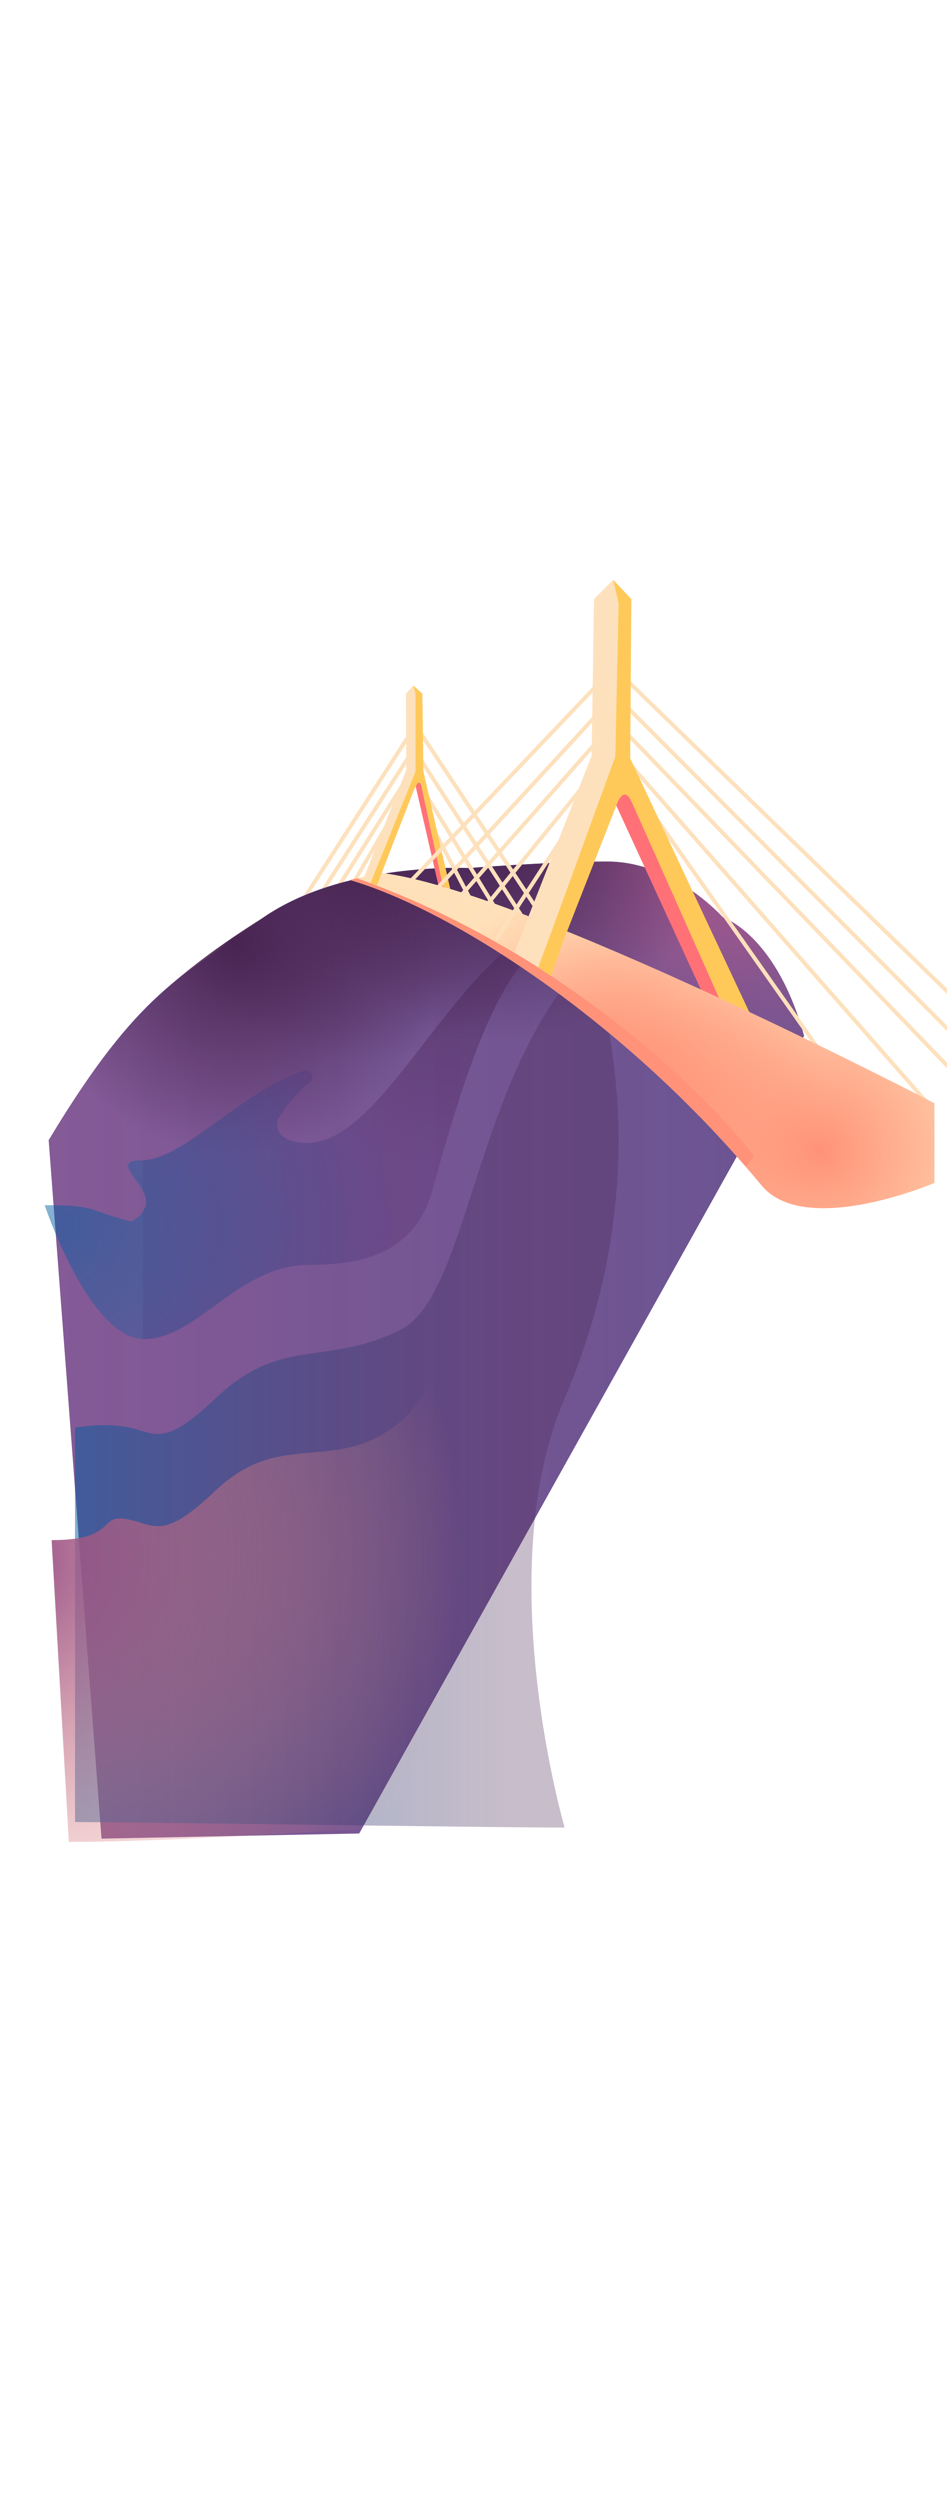<?xml version="1.0" encoding="utf-8"?>
<!-- Generator: Adobe Illustrator 26.3.1, SVG Export Plug-In . SVG Version: 6.00 Build 0)  -->
<svg version="1.1" xmlns="http://www.w3.org/2000/svg" xmlns:xlink="http://www.w3.org/1999/xlink" x="0px" y="0px"
	 viewBox="0 0 1440 3800" style="enable-background:new 0 0 1440 3800;" xml:space="preserve">
<style type="text/css">
	.st0{fill:none;stroke:#FDE1BD;stroke-width:6;stroke-miterlimit:10;}
	.st1{fill:#1D150B;stroke:#FDE1BD;stroke-width:6;stroke-miterlimit:10;}
	.st2{fill:#6D5B9D;}
	.st3{clip-path:url(#SVGID_00000128452730250378962350000007276238418574187163_);}
	.st4{opacity:0.5;fill:url(#SVGID_00000065774249252644376010000015993104924314526880_);enable-background:new    ;}
	.st5{opacity:0.5;}
	.st6{fill:url(#SVGID_00000022518890382069929980000012141184788072750520_);}
	.st7{fill:url(#SVGID_00000149350599048526955960000011787139932216206983_);}
	.st8{fill:url(#SVGID_00000115476291080768521140000004968673194283023236_);}
	.st9{fill:url(#SVGID_00000163063410165736899100000010024765866252645516_);}
	.st10{fill:url(#SVGID_00000031168943620322532190000017782674389639103362_);}
	.st11{clip-path:url(#SVGID_00000117656057942036243410000007110956949845053583_);}
	.st12{fill:url(#SVGID_00000055683955400067462140000007653118566319958680_);}
	.st13{clip-path:url(#SVGID_00000046320818453277446380000016431006334305938877_);}
	.st14{fill:url(#SVGID_00000155844675821140433950000011567900328868280739_);}
	.st15{clip-path:url(#SVGID_00000000218237759253562340000005104922397108356015_);}
	.st16{fill:#633B7D;}
	.st17{fill:url(#SVGID_00000103981432074262425470000018078846426280535169_);}
	.st18{fill:url(#SVGID_00000073714114866397109950000013231743249382844857_);}
	.st19{display:none;}
	.st20{display:inline;fill:url(#bridge-top-2_00000005987615428186307780000009538253160664653730_);}
	.st21{display:inline;}
	.st22{clip-path:url(#SVGID_00000046317360733637964880000007208971059141050513_);}
	.st23{fill:#FF987F;}
	.st24{fill:#FDE1BD;}
	.st25{fill:#FF7177;}
	.st26{fill:#FFC95A;}
	.st27{clip-path:url(#Bridge_00000098191122249552145840000002686567966961274047_);fill:#FF9278;}
	
		.st28{clip-path:url(#Bridge_00000098191122249552145840000002686567966961274047_);fill:url(#SVGID_00000021114918175685484580000015884937234296891296_);}
	
		.st29{clip-path:url(#Bridge_00000098191122249552145840000002686567966961274047_);fill:url(#SVGID_00000143617835475661105490000004722632246443558018_);}
	
		.st30{clip-path:url(#Bridge_00000098191122249552145840000002686567966961274047_);fill:url(#SVGID_00000052099474940423681230000017509090211807763875_);}
</style>
<g id="under_bridge">
	<line class="st0" x1="620.4" y1="1152" x2="492" y2="1351.9"/>
	<line class="st0" x1="619.2" y1="1182.3" x2="514.2" y2="1348.3"/>
	<line class="st0" x1="607.4" y1="1221.4" x2="536.7" y2="1343.1"/>
	<line class="st1" x1="620.9" y1="1119.4" x2="465.1" y2="1361.2"/>
</g>
<g id="Layer_4">
	<g id="house">
		<path class="st2" d="M1099.1,1394.2c0,0-74.8-84.7-175.5-84.7c-86,0-210.7,10-210.7,10s-191-10-312.8,75.3
			C291.4,1481.5,224,1483.4,74,1733l80.4,1061.6l391.8-7.8l676.5-1212.3C1180.2,1420.4,1099.1,1394.2,1099.1,1394.2z"/>
		<g>
			<defs>
				<path id="SVGID_1_" d="M1099.1,1394.2c0,0-74.8-84.7-175.5-84.7c-86,0-210.7,10-210.7,10s-186.9-10-312.8,75.3
					C237.9,1497.6,171.9,1570.3,74,1733l80.4,1061.6l391.8-7.8l676.5-1212.3C1180.2,1420.4,1099.1,1394.2,1099.1,1394.2z"/>
			</defs>
			<clipPath id="SVGID_00000137829900760370267170000015648892943075379627_">
				<use xlink:href="#SVGID_1_"  style="overflow:visible;"/>
			</clipPath>
			<g style="clip-path:url(#SVGID_00000137829900760370267170000015648892943075379627_);">
				
					<linearGradient id="SVGID_00000090293899693413283990000012384336089769812355_" gradientUnits="userSpaceOnUse" x1="0" y1="4889.08" x2="1453" y2="4889.08" gradientTransform="matrix(1 0 0 -1 0 6790.86)">
					<stop  offset="0" style="stop-color:#D65B86;stop-opacity:0.5"/>
					<stop  offset="1" style="stop-color:#482451;stop-opacity:0.3"/>
				</linearGradient>
				
					<rect y="3.6" style="opacity:0.5;fill:url(#SVGID_00000090293899693413283990000012384336089769812355_);enable-background:new    ;" width="1453" height="3796.4"/>
				<g class="st5">
					
						<radialGradient id="SVGID_00000181766328780617174010000008114225424563081352_" cx="1009.79" cy="2598.58" r="319.36" gradientTransform="matrix(1 0 0 -1 0 3800)" gradientUnits="userSpaceOnUse">
						<stop  offset="0" style="stop-color:#D65B86"/>
						<stop  offset="1" style="stop-color:#D65B86;stop-opacity:0"/>
					</radialGradient>
					<circle style="fill:url(#SVGID_00000181766328780617174010000008114225424563081352_);" cx="1009.8" cy="1201.4" r="319.4"/>
					
						<radialGradient id="SVGID_00000082332788150070518530000012171676897484930699_" cx="1139.79" cy="2467.58" r="319.36" gradientTransform="matrix(1 0 0 -1 0 3800)" gradientUnits="userSpaceOnUse">
						<stop  offset="0" style="stop-color:#D65B86"/>
						<stop  offset="1" style="stop-color:#D65B86;stop-opacity:0"/>
					</radialGradient>
					<circle style="fill:url(#SVGID_00000082332788150070518530000012171676897484930699_);" cx="1139.8" cy="1332.4" r="319.4"/>
				</g>
				
					<radialGradient id="SVGID_00000003105882650099798390000015002443822826537355_" cx="548.79" cy="2507.58" r="319.36" gradientTransform="matrix(1 0 0 -1 0 3800)" gradientUnits="userSpaceOnUse">
					<stop  offset="0" style="stop-color:#482451"/>
					<stop  offset="1" style="stop-color:#482451;stop-opacity:0"/>
				</radialGradient>
				<circle style="fill:url(#SVGID_00000003105882650099798390000015002443822826537355_);" cx="548.8" cy="1292.4" r="319.4"/>
				
					<radialGradient id="SVGID_00000007426582182857530080000005431432233097221553_" cx="769.79" cy="2537.58" r="319.36" gradientTransform="matrix(1 0 0 -1 0 3800)" gradientUnits="userSpaceOnUse">
					<stop  offset="0" style="stop-color:#482451"/>
					<stop  offset="1" style="stop-color:#482451;stop-opacity:0"/>
				</radialGradient>
				<circle style="fill:url(#SVGID_00000007426582182857530080000005431432233097221553_);" cx="769.8" cy="1262.4" r="319.4"/>
				
					<radialGradient id="SVGID_00000129172054739497385450000002406866492097827210_" cx="358.79" cy="2367.58" r="319.36" gradientTransform="matrix(1 0 0 -1 0 3800)" gradientUnits="userSpaceOnUse">
					<stop  offset="0" style="stop-color:#482451"/>
					<stop  offset="1" style="stop-color:#482451;stop-opacity:0"/>
				</radialGradient>
				<circle style="fill:url(#SVGID_00000129172054739497385450000002406866492097827210_);" cx="358.8" cy="1432.4" r="319.4"/>
			</g>
		</g>
		<g>
			<defs>
				<path id="SVGID_00000126314543104087679900000001503544035610469053_" d="M-21.6,2768.6c215.1,0,743.8,9.2,880.2,9.2
					c0,0-113.2-388.2-0.6-650.8c129.9-303.1,73.9-552.7,49.3-639.3c-3-10.6-14.1-16.8-24.7-13.7c-3.8,1.1-7.2,3.3-9.8,6.3
					c-153,181.6-162.3,491.7-265,541.6c-114.8,55.8-179.8,8.2-280.2,103.7c-69.9,66.5-87.2,56.7-119.2,47.2
					c-67.6-20.2-131.4,11.9-242.3,11.9L-21.6,2768.6z"/>
			</defs>
			<clipPath id="SVGID_00000008844264851055583760000017224132659443257732_">
				<use xlink:href="#SVGID_00000126314543104087679900000001503544035610469053_"  style="overflow:visible;"/>
			</clipPath>
			<g style="clip-path:url(#SVGID_00000008844264851055583760000017224132659443257732_);">
				
					<linearGradient id="SVGID_00000133506183721800337220000010222662432414210197_" gradientUnits="userSpaceOnUse" x1="114.1" y1="1691.26" x2="1002.93" y2="1691.26" gradientTransform="matrix(1 0 0 -1 0 3800)">
					<stop  offset="0" style="stop-color:#005DA1;stop-opacity:0.5"/>
					<stop  offset="0.75" style="stop-color:#482451;stop-opacity:0.3"/>
				</linearGradient>
				
					<rect x="114.1" y="1428.3" style="fill:url(#SVGID_00000133506183721800337220000010222662432414210197_);" width="888.8" height="1361"/>
			</g>
		</g>
		<g>
			<defs>
				<path id="SVGID_00000137851896102345456600000016731241843224457652_" d="M104.7,2799.6c215.1,0,576.3-31.8,712.7-31.8
					c0,0-71.9-303.8,40.7-500.7c163.6-286.3,349.8-788.9,325.2-875.5c-4.4-15.4-69.8-4.1-150.4,18.8c-296.1,84-283,636.2-425,751.6
					c-99.1,80.6-179.8,8.2-280.2,103.7c-69.9,66.5-87.2,56.7-119.2,47.2c-67.6-20.2-19,28-130,28L104.7,2799.6z"/>
			</defs>
			<clipPath id="SVGID_00000087412769014092650760000011542454314972184745_">
				<use xlink:href="#SVGID_00000137851896102345456600000016731241843224457652_"  style="overflow:visible;"/>
			</clipPath>
			<g style="clip-path:url(#SVGID_00000087412769014092650760000011542454314972184745_);">
				
					<radialGradient id="SVGID_00000175305594059671796320000006823639233124837291_" cx="1.65" cy="1432.57" r="705.68" gradientTransform="matrix(1 0 0 -1 0 3800)" gradientUnits="userSpaceOnUse">
					<stop  offset="0" style="stop-color:#904A85"/>
					<stop  offset="1" style="stop-color:#FF987F;stop-opacity:0"/>
				</radialGradient>
				<circle style="fill:url(#SVGID_00000175305594059671796320000006823639233124837291_);" cx="1.7" cy="2367.4" r="705.7"/>
			</g>
		</g>
		<g class="st5">
			<g>
				<defs>
					<path id="SVGID_00000160178792961131413310000011786774634477749382_" d="M467.5,1737.2c-44.2,0-52-24.2-42.5-39.7
						c12.4-20,28-37.8,46.3-52.7c8.6-7,1.2-20.8-9.4-17.3c-95.8,31.6-183.2,136.2-247,136.2c-53.8,0,18.9,40.1,5.8,71.3
						c-4.1,9.7-11.7,17.4-21.3,21.6c-65.6-16.3-48.5-24.8-131.5-24.8c0,0,68.1,203.4,151,203.4s141.3-112.7,252.5-112.7
						c81.8,0,160.4-18.7,186.7-115.4c66.8-246,113.4-334.2,174.9-381.6c9.6-7.4,0.3-22.3-10.5-16.9
						C681.9,1477.9,579.8,1737.2,467.5,1737.2z"/>
				</defs>
				<clipPath id="SVGID_00000088843538713435225200000008606461999239599517_">
					<use xlink:href="#SVGID_00000160178792961131413310000011786774634477749382_"  style="overflow:visible;"/>
				</clipPath>
				<g style="clip-path:url(#SVGID_00000088843538713435225200000008606461999239599517_);">
					<rect x="217.4" y="1364.7" class="st16" width="648.8" height="694.1"/>
					
						<radialGradient id="SVGID_00000098929299207092440030000016961913769931673763_" cx="81.15" cy="1937.39" r="521.85" gradientTransform="matrix(1 0 0 -1 0 3800)" gradientUnits="userSpaceOnUse">
						<stop  offset="0" style="stop-color:#005DA1"/>
						<stop  offset="1" style="stop-color:#005DA1;stop-opacity:0"/>
					</radialGradient>
					<circle style="fill:url(#SVGID_00000098929299207092440030000016961913769931673763_);" cx="81.2" cy="1862.6" r="521.8"/>
					
						<radialGradient id="SVGID_00000176025954446445356610000003056432394570887314_" cx="700.92" cy="2344.99" r="319.36" gradientTransform="matrix(1 0 0 -1 0 3800)" gradientUnits="userSpaceOnUse">
						<stop  offset="0" style="stop-color:#482451"/>
						<stop  offset="1" style="stop-color:#482451;stop-opacity:0"/>
					</radialGradient>
					<circle style="fill:url(#SVGID_00000176025954446445356610000003056432394570887314_);" cx="700.9" cy="1455" r="319.4"/>
				</g>
			</g>
		</g>
		<g id="bridge" class="st19">
			
				<linearGradient id="bridge-top-2_00000013160916644091367280000014320715784696295315_" gradientUnits="userSpaceOnUse" x1="729.904" y1="2503.474" x2="1413.384" y2="1892.645" gradientTransform="matrix(1 0 0 -1 0 3800)">
				<stop  offset="0" style="stop-color:#FFE2BE"/>
				<stop  offset="0.57" style="stop-color:#FF987F"/>
			</linearGradient>
			
				<path id="bridge-top-2" style="display:inline;fill:url(#bridge-top-2_00000013160916644091367280000014320715784696295315_);" d="
				M1143.1,1767.3c-273.2-26.3-588.7-283.7-619.7-483.7h36.4c51.2,166.9,379.2,383,636.7,383c122.7,0,243.5-20.5,243.5-20.5v121.2
				C1440,1767.3,1247,1777.3,1143.1,1767.3z"/>
			<g class="st21">
				<defs>
					<path id="SVGID_00000070118221894545672560000002519304875213343406_" d="M1143.1,1767.3c-273.2-26.3-588.7-283.7-619.7-483.7
						h36.4c51.2,166.9,379.2,383,636.7,383c122.7,0,243.5-20.5,243.5-20.5v121.2C1440,1767.3,1247,1777.3,1143.1,1767.3z"/>
				</defs>
				<clipPath id="SVGID_00000062172741127040108170000005903347712738992786_">
					<use xlink:href="#SVGID_00000070118221894545672560000002519304875213343406_"  style="overflow:visible;"/>
				</clipPath>
				<g style="clip-path:url(#SVGID_00000062172741127040108170000005903347712738992786_);">
					<path id="bridge-shadow" class="st23" d="M1093.1,1807.3c-274.4,0-578.7-333.7-609.7-533.7h41.4c35,214.2,374.2,459,631.7,459
						L1093.1,1807.3z"/>
				</g>
			</g>
		</g>
	</g>
	<g id="Layer_2">
		<path class="st24" d="M903.2,910.7l29.3-29.3l27.6,29.3l-10.8,248.9l221.6,443.9l-38.3-6.9c0,0-163.8-362.4-167.6-370.4
			c-4.1-8.5-10.2-35.4-23.3-36.1c-10.6-0.5-17.6,19.2-23.5,34c-10.9,27.1-100.2,258.4-100.2,258.4l-38.4-28.5l120-305.2L903.2,910.7
			z"/>
		<path class="st24" d="M617.1,1054.5l11.4-12.4l13.7,12.4l-0.2,122.3l39.7,178.2l-8.1-7.5c0,0-29.8-148.3-32.1-152.4
			c-2.3-4.1-2.4-8.8-6.2-8.8s-7.9,2.3-11,9.2c-3,6.9-54.4,142.5-54.4,142.5l-18-0.4l65.9-167.4L617.1,1054.5z"/>
		<line class="st0" x1="940.3" y1="1021.4" x2="1521.1" y2="1585.4"/>
		<line class="st0" x1="940.3" y1="1061.4" x2="1490.4" y2="1613.6"/>
		<line class="st0" x1="940.3" y1="1101.4" x2="1461.1" y2="1641.4"/>
		<line class="st0" x1="940.3" y1="1141.4" x2="1415.5" y2="1682.6"/>
		<line class="st0" x1="982.5" y1="1222.2" x2="1306.7" y2="1682.6"/>
		<line class="st0" x1="638.1" y1="1112" x2="830.4" y2="1402.8"/>
		<line class="st0" x1="638.1" y1="1152" x2="814" y2="1424.5"/>
		<line class="st0" x1="638.1" y1="1192" x2="761.9" y2="1394.9"/>
		<line class="st0" x1="652.4" y1="1247.4" x2="721.1" y2="1378.3"/>
		<polygon class="st25" points="941.7,1190.1 962.5,1202 1128.5,1567.2 1086.3,1548.7 930.4,1209.8 		"/>
		<polygon class="st25" points="631,1190.5 666.9,1346.7 681.7,1354.9 639.9,1183.9 		"/>
		<path class="st26" d="M1112.5,1560l41.6,9.8l-195.8-417.3l1.7-241.9l-27.6-29.3l8.3,35.7l-5.1,233l-104.7,287.3l19.7,8
			c0,0,85.9-218.8,88.2-225.1c2.3-6.2,6.2-11.3,10-12.4c3.4-1,7.5,2.7,10.5,8.5C962.4,1222.4,1112.5,1560,1112.5,1560z"/>
		<path class="st26" d="M628.5,1042.1l3.3,12.3v118.3l-66.1,164.1l9.8,2.8c0,0,53-137.2,55.1-141.3c2.7-5.2,4.6-9.1,6.5-8.6
			c3.1,0.8,3.5,4.4,4.3,8.2c1.8,9.5,32.2,149.4,32.2,149.4l11.2,4.4l-41-179.5l-1.5-117.8L628.5,1042.1z"/>
		<g>
			<defs>
				<path id="Bridge_00000140713862860805911930000017057338436821655188_" d="M1157.9,1801.6c-206.1-249.8-471.2-419.1-625.9-464.1
					l47.4-10.8c218.4,25.9,841.5,350.2,841.5,350.2V1798C1420.9,1798,1224.3,1882,1157.9,1801.6z"/>
			</defs>
			<use xlink:href="#Bridge_00000140713862860805911930000017057338436821655188_"  style="overflow:visible;fill:#FFE1B9;"/>
			<clipPath id="Bridge_00000114790638038927669000000006197049467338930321_">
				<use xlink:href="#Bridge_00000140713862860805911930000017057338436821655188_"  style="overflow:visible;"/>
			</clipPath>
			
				<path id="Bridge_00000023983732267790986800000017939954416847889589_" style="clip-path:url(#Bridge_00000114790638038927669000000006197049467338930321_);fill:#FF9278;" d="
				M1079,1838c-274.4,0-572.4-300.5-603.5-500.6l53.5-7.3c336,114.8,566.3,357,617.5,427.7L1079,1838z"/>
			
				<radialGradient id="SVGID_00000057128972963274288590000010576807331923017644_" cx="926.424" cy="1700.929" r="319.36" gradientTransform="matrix(1 0 0 1 5.801 30.754)" gradientUnits="userSpaceOnUse">
				<stop  offset="0" style="stop-color:#FF9278"/>
				<stop  offset="1" style="stop-color:#FF9278;stop-opacity:0"/>
			</radialGradient>
			
				<circle style="clip-path:url(#Bridge_00000114790638038927669000000006197049467338930321_);fill:url(#SVGID_00000057128972963274288590000010576807331923017644_);" cx="932.2" cy="1731.7" r="319.4"/>
			
				<radialGradient id="SVGID_00000115476558796291707320000012064167205339018169_" cx="930.424" cy="1616.828" r="319.36" gradientTransform="matrix(1 0 0 1 5.801 30.754)" gradientUnits="userSpaceOnUse">
				<stop  offset="0" style="stop-color:#FF9278"/>
				<stop  offset="1" style="stop-color:#FF9278;stop-opacity:0"/>
			</radialGradient>
			
				<circle style="clip-path:url(#Bridge_00000114790638038927669000000006197049467338930321_);fill:url(#SVGID_00000115476558796291707320000012064167205339018169_);" cx="936.2" cy="1647.6" r="319.4"/>
			
				<radialGradient id="SVGID_00000132806457315834251030000014169416739771816107_" cx="1239.521" cy="1718.194" r="319.36" gradientTransform="matrix(1 0 0 1 5.801 30.754)" gradientUnits="userSpaceOnUse">
				<stop  offset="0" style="stop-color:#FF9278"/>
				<stop  offset="1" style="stop-color:#FF9278;stop-opacity:0"/>
			</radialGradient>
			
				<circle style="clip-path:url(#Bridge_00000114790638038927669000000006197049467338930321_);fill:url(#SVGID_00000132806457315834251030000014169416739771816107_);" cx="1245.3" cy="1748.9" r="319.4"/>
		</g>
		<polygon class="st26" points="848.9,1387.9 818.4,1470.1 837.9,1483.4 869.6,1393.5 		"/>
		<path class="st24" d="M803,1395.3l-20.3,51.8c0,0,7.6,4.8,17.5,11.1c10.1,6.4,18.2,12,18.2,12l26.3-70.9L803,1395.3z"/>
		<line class="st0" x1="930.4" y1="1061.4" x2="647.3" y2="1369.3"/>
		<line class="st0" x1="930.4" y1="1101.4" x2="678.8" y2="1386.3"/>
		<line class="st0" x1="930.4" y1="1141.4" x2="715.2" y2="1406.3"/>
		<line class="st0" x1="888.2" y1="1222.2" x2="754.1" y2="1428.7"/>
		<line class="st0" x1="911.6" y1="1037.3" x2="611.1" y2="1353.5"/>
		<polygon class="st26" points="581.7,1297.1 563.5,1342.2 573.2,1345.7 589.7,1302.7 		"/>
	</g>
</g>
</svg>
